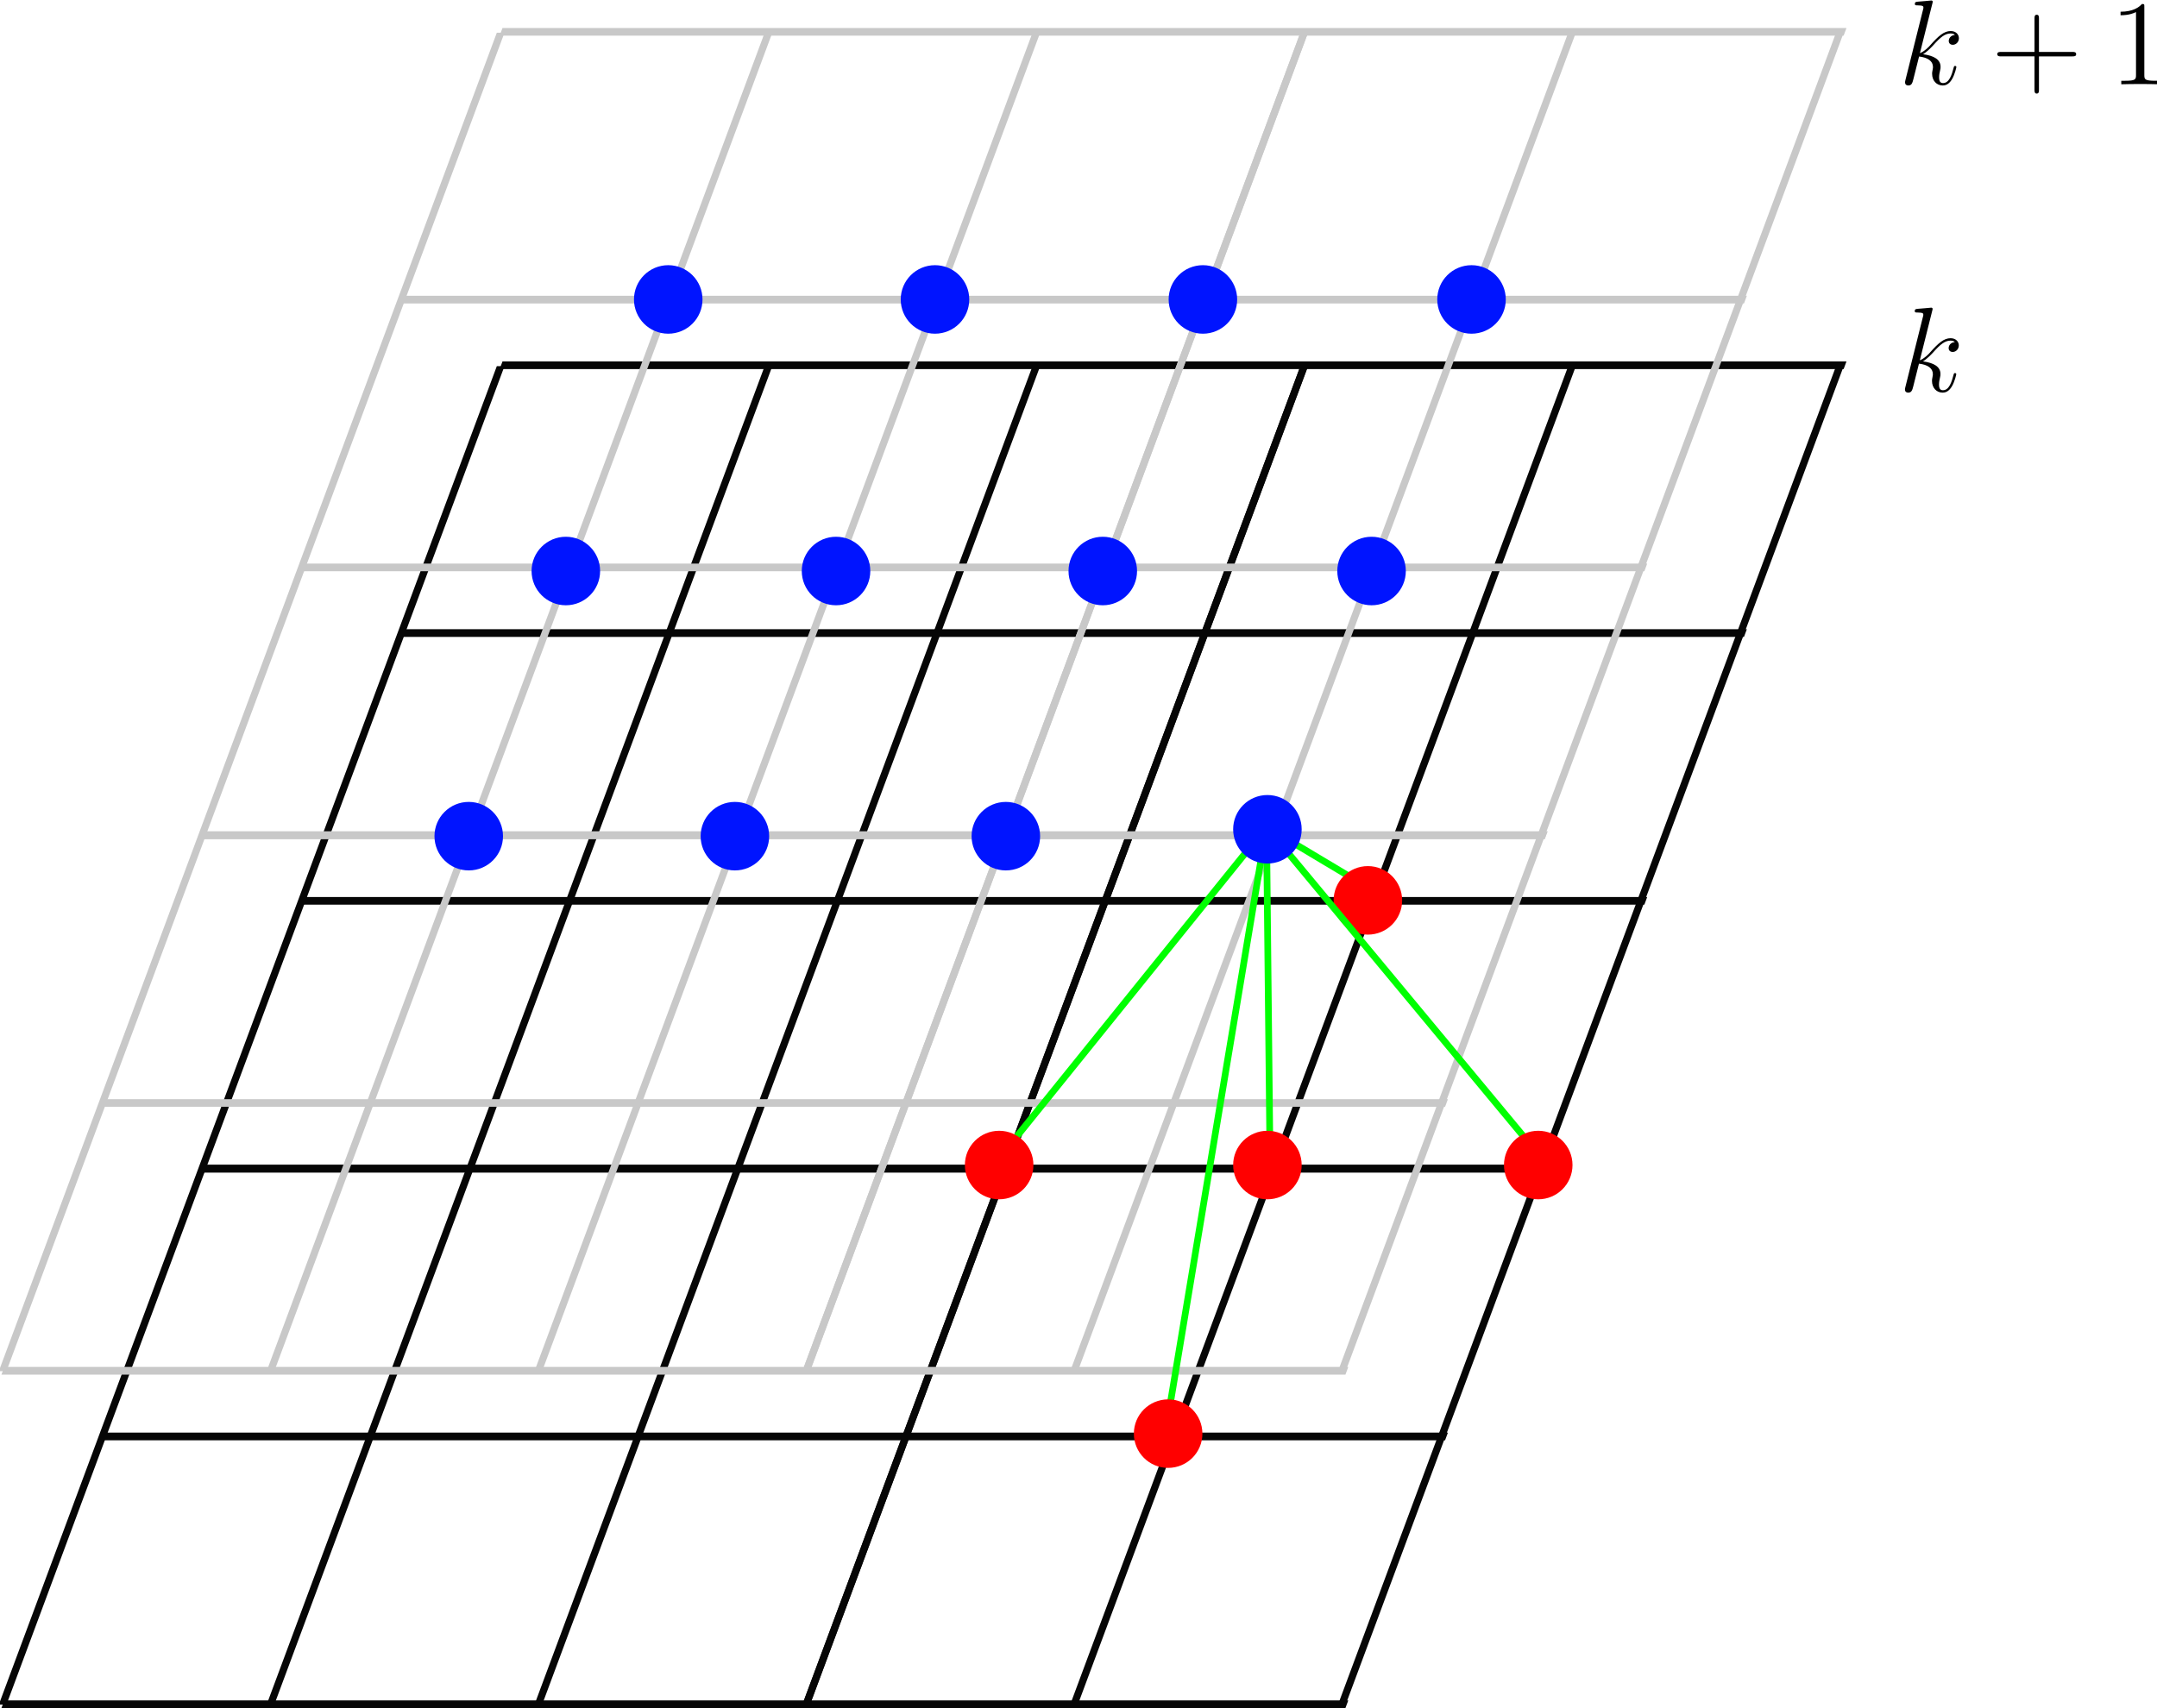 <?xml version="1.0" encoding="UTF-8" standalone="no"?>
<!-- Created with Inkscape (http://www.inkscape.org/) -->

<svg
   width="85.229mm"
   height="67.504mm"
   viewBox="0 0 85.229 67.504"
   version="1.1"
   id="svg5"
   inkscape:version="1.2.2 (b0a8486541, 2022-12-01)"
   sodipodi:docname="convol.svg"
   inkscape:export-filename="convol-12.png"
   inkscape:export-xdpi="96"
   inkscape:export-ydpi="96"
   xmlns:inkscape="http://www.inkscape.org/namespaces/inkscape"
   xmlns:sodipodi="http://sodipodi.sourceforge.net/DTD/sodipodi-0.dtd"
   xmlns:xlink="http://www.w3.org/1999/xlink"
   xmlns="http://www.w3.org/2000/svg"
   xmlns:svg="http://www.w3.org/2000/svg">
  <sodipodi:namedview
     id="namedview7"
     pagecolor="#ffffff"
     bordercolor="#666666"
     borderopacity="1.0"
     inkscape:pageshadow="2"
     inkscape:pageopacity="0.0"
     inkscape:pagecheckerboard="0"
     inkscape:document-units="mm"
     showgrid="false"
     inkscape:zoom="2.9754489"
     inkscape:cx="159.63978"
     inkscape:cy="166.52949"
     inkscape:window-width="1920"
     inkscape:window-height="1014"
     inkscape:window-x="0"
     inkscape:window-y="0"
     inkscape:window-maximized="1"
     inkscape:current-layer="g6494"
     fit-margin-top="0"
     fit-margin-left="0"
     fit-margin-right="0"
     fit-margin-bottom="0"
     inkscape:showpageshadow="2"
     inkscape:deskcolor="#d1d1d1" />
  <defs
     id="defs2">
    <path
       id="g0-0"
       d="m 5.571,-1.809 c 0.128,0 0.303,0 0.303,-0.183 0,-0.183 -0.175,-0.183 -0.303,-0.183 H 1.004 c -0.128,0 -0.303,0 -0.303,0.183 0,0.183 0.175,0.183 0.303,0.183 z" />
    <path
       id="g3-105"
       d="m 3.383,-1.71 c 0,-0.06 -0.048,-0.108 -0.12,-0.108 -0.108,0 -0.12,0.036 -0.179,0.239 -0.311,1.088 -0.801,1.459 -1.196,1.459 -0.143,0 -0.311,-0.036 -0.311,-0.395 0,-0.323 0.143,-0.681 0.275,-1.04 l 0.837,-2.224 c 0.036,-0.096 0.12,-0.311 0.12,-0.538 0,-0.502 -0.359,-0.956 -0.944,-0.956 -1.1,0 -1.542,1.733 -1.542,1.829 0,0.048 0.048,0.108 0.132,0.108 0.108,0 0.12,-0.048 0.167,-0.215 0.287,-1.004 0.741,-1.482 1.207,-1.482 0.108,0 0.311,0.012 0.311,0.395 0,0.311 -0.155,0.705 -0.251,0.968 l -0.837,2.224 c -0.072,0.191 -0.143,0.383 -0.143,0.598 0,0.538 0.371,0.968 0.944,0.968 1.1,0 1.53,-1.745 1.53,-1.829 z M 3.288,-7.46 c 0,-0.179 -0.143,-0.395 -0.406,-0.395 -0.275,0 -0.586,0.263 -0.586,0.574 0,0.299 0.251,0.395 0.395,0.395 0.323,0 0.598,-0.311 0.598,-0.574 z" />
    <path
       id="g3-106"
       d="M 4.184,-3.79 C 4.232,-3.981 4.232,-4.148 4.232,-4.196 c 0,-0.693 -0.514,-1.076 -1.052,-1.076 -1.207,0 -1.853,1.745 -1.853,1.829 0,0.06 0.048,0.108 0.12,0.108 0.096,0 0.108,-0.048 0.167,-0.167 0.478,-1.16 1.076,-1.53 1.53,-1.53 0.251,0 0.383,0.132 0.383,0.55 0,0.287 -0.036,0.406 -0.084,0.622 L 2.307,0.646 C 2.08,1.53 1.518,2.2 0.861,2.2 c -0.048,0 -0.299,0 -0.526,-0.12 0.287,-0.06 0.514,-0.287 0.514,-0.574 0,-0.191 -0.143,-0.383 -0.406,-0.383 -0.311,0 -0.598,0.263 -0.598,0.622 0,0.49 0.526,0.693 1.016,0.693 0.825,0 1.913,-0.61 2.212,-1.805 z m 0.49,-3.67 c 0,-0.299 -0.251,-0.395 -0.395,-0.395 -0.323,0 -0.598,0.311 -0.598,0.574 0,0.179 0.143,0.395 0.406,0.395 0.275,0 0.586,-0.263 0.586,-0.574 z" />
    <path
       id="g3-107"
       d="m 3.359,-7.998 c 0.012,-0.048 0.036,-0.12 0.036,-0.179 0,-0.12 -0.12,-0.12 -0.143,-0.12 -0.012,0 -0.442,0.036 -0.658,0.06 -0.203,0.012 -0.383,0.036 -0.598,0.048 -0.287,0.024 -0.371,0.036 -0.371,0.251 0,0.12 0.12,0.12 0.239,0.12 0.61,0 0.61,0.108 0.61,0.227 0,0.048 0,0.072 -0.06,0.287 l -1.71,6.838 c -0.048,0.179 -0.048,0.203 -0.048,0.275 0,0.263 0.203,0.311 0.323,0.311 0.335,0 0.406,-0.263 0.502,-0.634 l 0.562,-2.236 c 0.861,0.096 1.375,0.454 1.375,1.028 0,0.072 0,0.12 -0.036,0.299 -0.048,0.179 -0.048,0.323 -0.048,0.383 0,0.693 0.454,1.16 1.064,1.16 0.55,0 0.837,-0.502 0.933,-0.669 0.251,-0.442 0.406,-1.112 0.406,-1.16 0,-0.06 -0.048,-0.108 -0.12,-0.108 -0.108,0 -0.12,0.048 -0.167,0.239 -0.167,0.622 -0.418,1.459 -1.028,1.459 -0.239,0 -0.395,-0.12 -0.395,-0.574 0,-0.227 0.048,-0.49 0.096,-0.669 0.048,-0.215 0.048,-0.227 0.048,-0.371 0,-0.705 -0.634,-1.1 -1.734,-1.243 0.43,-0.263 0.861,-0.729 1.028,-0.909 0.681,-0.765 1.148,-1.148 1.698,-1.148 0.275,0 0.347,0.072 0.43,0.143 -0.442,0.048 -0.61,0.359 -0.61,0.598 0,0.287 0.227,0.383 0.395,0.383 0.323,0 0.61,-0.275 0.61,-0.658 0,-0.347 -0.275,-0.705 -0.813,-0.705 -0.658,0 -1.196,0.466 -2.044,1.423 -0.12,0.143 -0.562,0.598 -1.004,0.765 z" />
    <path
       id="g3-117"
       d="m 4.077,-0.693 c 0.155,0.669 0.729,0.813 1.016,0.813 0.383,0 0.669,-0.251 0.861,-0.658 0.203,-0.43 0.359,-1.136 0.359,-1.172 0,-0.06 -0.048,-0.108 -0.12,-0.108 -0.108,0 -0.12,0.06 -0.167,0.239 -0.215,0.825 -0.43,1.459 -0.909,1.459 -0.359,0 -0.359,-0.395 -0.359,-0.55 0,-0.275 0.036,-0.395 0.155,-0.897 0.084,-0.323 0.167,-0.646 0.239,-0.98 l 0.49,-1.949 c 0.084,-0.299 0.084,-0.323 0.084,-0.359 0,-0.179 -0.143,-0.299 -0.323,-0.299 -0.347,0 -0.43,0.299 -0.502,0.598 -0.12,0.466 -0.765,3.037 -0.849,3.455 -0.012,0 -0.478,0.98 -1.351,0.98 -0.622,0 -0.741,-0.538 -0.741,-0.98 0,-0.681 0.335,-1.638 0.646,-2.439 0.143,-0.383 0.203,-0.538 0.203,-0.777 0,-0.514 -0.371,-0.956 -0.944,-0.956 -1.1,0 -1.542,1.733 -1.542,1.829 0,0.048 0.048,0.108 0.132,0.108 0.108,0 0.12,-0.048 0.167,-0.215 0.287,-1.028 0.753,-1.482 1.207,-1.482 0.12,0 0.311,0.012 0.311,0.395 0,0.311 -0.132,0.658 -0.311,1.112 -0.526,1.423 -0.586,1.877 -0.586,2.236 0,1.219 0.921,1.411 1.411,1.411 0.765,0 1.184,-0.526 1.423,-0.813 z" />
    <path
       id="g4-43"
       d="m 3.475,-1.809 h 2.343 c 0.112,0 0.287,0 0.287,-0.183 0,-0.183 -0.175,-0.183 -0.287,-0.183 H 3.475 v -2.351 c 0,-0.112 0,-0.287 -0.183,-0.287 -0.183,0 -0.183,0.175 -0.183,0.287 v 2.351 H 0.757 c -0.112,0 -0.287,0 -0.287,0.183 0,0.183 0.175,0.183 0.287,0.183 h 2.351 v 2.351 c 0,0.112 0,0.287 0.183,0.287 0.183,0 0.183,-0.175 0.183,-0.287 z" />
    <path
       id="g4-49"
       d="m 2.503,-5.077 c 0,-0.215 -0.016,-0.223 -0.231,-0.223 -0.327,0.319 -0.749,0.51 -1.506,0.51 v 0.263 c 0.215,0 0.646,0 1.108,-0.215 v 4.089 c 0,0.295 -0.024,0.391 -0.781,0.391 H 0.813 V 0 c 0.327,-0.024 1.012,-0.024 1.371,-0.024 0.359,0 1.052,0 1.379,0.024 V -0.263 H 3.284 c -0.757,0 -0.781,-0.096 -0.781,-0.391 z" />
    <path
       id="g5-43"
       d="m 4.77,-2.762 h 3.3 c 0.167,0 0.383,0 0.383,-0.215 0,-0.227 -0.203,-0.227 -0.383,-0.227 H 4.77 v -3.3 c 0,-0.167 0,-0.383 -0.215,-0.383 -0.227,0 -0.227,0.203 -0.227,0.383 v 3.3 H 1.028 c -0.167,0 -0.383,0 -0.383,0.215 0,0.227 0.203,0.227 0.383,0.227 h 3.3 v 3.3 c 0,0.167 0,0.383 0.215,0.383 0.227,0 0.227,-0.203 0.227,-0.383 z" />
    <path
       id="g5-49"
       d="m 3.443,-7.663 c 0,-0.275 0,-0.287 -0.239,-0.287 -0.287,0.323 -0.885,0.765 -2.116,0.765 v 0.347 c 0.275,0 0.873,0 1.53,-0.311 v 6.229 c 0,0.43 -0.036,0.574 -1.088,0.574 H 1.16 V 0 c 0.323,-0.024 1.482,-0.024 1.877,-0.024 0.395,0 1.542,0 1.865,0.024 v -0.347 h -0.371 c -1.052,0 -1.088,-0.143 -1.088,-0.574 z" />
    <path
       id="g1-0"
       d="m 7.878,-2.75 c 0.203,0 0.418,0 0.418,-0.239 0,-0.239 -0.215,-0.239 -0.418,-0.239 H 1.411 c -0.203,0 -0.418,0 -0.418,0.239 0,0.239 0.215,0.239 0.418,0.239 z" />
    <path
       id="g2-59"
       d="m 1.49,-0.12 c 0,0.518 -0.112,0.972 -0.606,1.467 -0.032,0.024 -0.048,0.04 -0.048,0.08 0,0.064 0.064,0.112 0.12,0.112 0.096,0 0.757,-0.63 0.757,-1.562 0,-0.51 -0.191,-0.861 -0.542,-0.861 -0.279,0 -0.438,0.223 -0.438,0.438 C 0.733,-0.223 0.885,0 1.18,0 1.371,0 1.49,-0.112 1.49,-0.12 Z" />
    <path
       id="g2-105"
       d="m 2.375,-4.973 c 0,-0.175 -0.128,-0.303 -0.311,-0.303 -0.207,0 -0.438,0.191 -0.438,0.43 0,0.175 0.128,0.303 0.311,0.303 0.207,0 0.438,-0.191 0.438,-0.43 z M 1.211,-2.048 0.781,-0.948 C 0.741,-0.829 0.701,-0.733 0.701,-0.598 c 0,0.391 0.303,0.677 0.725,0.677 0.773,0 1.1,-1.116 1.1,-1.219 0,-0.08 -0.064,-0.104 -0.12,-0.104 -0.096,0 -0.112,0.056 -0.135,0.135 -0.183,0.638 -0.51,0.964 -0.829,0.964 -0.096,0 -0.191,-0.04 -0.191,-0.255 0,-0.191 0.056,-0.335 0.159,-0.582 0.08,-0.215 0.159,-0.43 0.247,-0.646 l 0.247,-0.646 c 0.072,-0.183 0.167,-0.43 0.167,-0.566 0,-0.399 -0.319,-0.677 -0.725,-0.677 -0.773,0 -1.108,1.116 -1.108,1.219 0,0.072 0.056,0.104 0.12,0.104 0.104,0 0.112,-0.048 0.135,-0.128 0.223,-0.757 0.59,-0.972 0.829,-0.972 0.112,0 0.191,0.04 0.191,0.263 0,0.08 -0.008,0.191 -0.088,0.43 z" />
    <path
       id="g2-106"
       d="m 3.292,-4.973 c 0,-0.151 -0.12,-0.303 -0.311,-0.303 -0.239,0 -0.446,0.223 -0.446,0.43 0,0.151 0.12,0.303 0.311,0.303 0.239,0 0.446,-0.223 0.446,-0.43 z M 1.626,0.399 C 1.506,0.885 1.116,1.403 0.63,1.403 0.502,1.403 0.383,1.371 0.367,1.363 0.614,1.243 0.646,1.028 0.646,0.956 c 0,-0.191 -0.143,-0.295 -0.311,-0.295 -0.231,0 -0.446,0.199 -0.446,0.462 0,0.303 0.295,0.502 0.749,0.502 0.486,0 1.363,-0.303 1.602,-1.259 l 0.717,-2.853 c 0.024,-0.096 0.04,-0.159 0.04,-0.279 0,-0.438 -0.351,-0.749 -0.813,-0.749 -0.845,0 -1.339,1.116 -1.339,1.219 0,0.072 0.056,0.104 0.12,0.104 0.088,0 0.096,-0.024 0.151,-0.143 0.239,-0.55 0.646,-0.956 1.044,-0.956 0.167,0 0.263,0.112 0.263,0.375 0,0.112 -0.024,0.223 -0.048,0.335 z" />
    <path
       id="g2-107"
       d="m 2.327,-5.292 c 0.008,-0.016 0.032,-0.12 0.032,-0.128 0,-0.04 -0.032,-0.112 -0.128,-0.112 -0.032,0 -0.279,0.024 -0.462,0.04 l -0.446,0.032 c -0.175,0.016 -0.255,0.024 -0.255,0.167 0,0.112 0.112,0.112 0.207,0.112 0.383,0 0.383,0.048 0.383,0.12 0,0.024 0,0.04 -0.04,0.183 l -1.132,4.535 c -0.032,0.12 -0.032,0.167 -0.032,0.175 0,0.135 0.112,0.247 0.263,0.247 0.271,0 0.335,-0.255 0.367,-0.367 0.08,-0.335 0.287,-1.18 0.375,-1.514 0.438,0.048 0.972,0.199 0.972,0.654 0,0.04 0,0.08 -0.016,0.159 -0.024,0.104 -0.04,0.215 -0.04,0.255 0,0.47 0.351,0.813 0.813,0.813 0.335,0 0.542,-0.247 0.646,-0.399 0.191,-0.295 0.319,-0.773 0.319,-0.821 0,-0.08 -0.064,-0.104 -0.12,-0.104 -0.096,0 -0.112,0.048 -0.143,0.191 -0.104,0.375 -0.311,0.909 -0.685,0.909 -0.207,0 -0.255,-0.175 -0.255,-0.391 0,-0.104 0.008,-0.199 0.048,-0.383 0.008,-0.032 0.04,-0.159 0.04,-0.247 0,-0.654 -0.821,-0.797 -1.227,-0.853 0.295,-0.175 0.566,-0.446 0.662,-0.55 0.438,-0.43 0.797,-0.725 1.18,-0.725 0.104,0 0.199,0.024 0.263,0.104 -0.43,0.056 -0.43,0.43 -0.43,0.438 0,0.175 0.135,0.295 0.311,0.295 0.215,0 0.454,-0.175 0.454,-0.502 0,-0.271 -0.191,-0.558 -0.59,-0.558 -0.462,0 -0.877,0.351 -1.331,0.805 -0.462,0.454 -0.662,0.542 -0.789,0.598 z" />
  </defs>
  <g
     inkscape:label="Capa 1"
     inkscape:groupmode="layer"
     id="layer1"
     transform="translate(-15.057,-105.18)">
    <g
       id="g6494">
      <g
         id="g6528"
         transform="matrix(1,0,-0.372,1,54.304,0)"
         style="stroke:#060606;stroke-opacity:1">
        <g
           id="g6266"
           transform="matrix(0.764,0,0,1,-27.615,15.999)"
           style="stroke:#060606;stroke-width:1.144;stroke-opacity:1">
          <path
             style="fill:none;stroke:#060606;stroke-width:0.303px;stroke-linecap:butt;stroke-linejoin:miter;stroke-opacity:1"
             d="m 68.931,156.533 h 69.509"
             id="path6252" />
          <path
             style="fill:none;stroke:#060606;stroke-width:0.303px;stroke-linecap:butt;stroke-linejoin:miter;stroke-opacity:1"
             d="m 68.931,145.95 h 69.509"
             id="path6254" />
          <path
             style="fill:none;stroke:#060606;stroke-width:0.303px;stroke-linecap:butt;stroke-linejoin:miter;stroke-opacity:1"
             d="m 68.931,135.367 h 69.509"
             id="path6256" />
          <path
             style="fill:none;stroke:#060606;stroke-width:0.303px;stroke-linecap:butt;stroke-linejoin:miter;stroke-opacity:1"
             d="m 68.931,135.367 h 69.509"
             id="path6258" />
          <path
             style="fill:none;stroke:#060606;stroke-width:0.303px;stroke-linecap:butt;stroke-linejoin:miter;stroke-opacity:1"
             d="m 68.931,124.783 h 69.509"
             id="path6260" />
          <path
             style="fill:none;stroke:#060606;stroke-width:0.303px;stroke-linecap:butt;stroke-linejoin:miter;stroke-opacity:1"
             d="m 68.931,114.2 h 69.509"
             id="path6262" />
          <path
             style="fill:none;stroke:#060606;stroke-width:0.303px;stroke-linecap:butt;stroke-linejoin:miter;stroke-opacity:1"
             d="m 68.931,103.617 h 69.509"
             id="path6264" />
        </g>
        <g
           id="g6282"
           transform="matrix(0,-0.761,1,0,-78.572,225.003)"
           style="stroke:#060606;stroke-width:1.146;stroke-opacity:1">
          <path
             style="fill:none;stroke:#060606;stroke-width:0.303px;stroke-linecap:butt;stroke-linejoin:miter;stroke-opacity:1"
             d="m 68.931,156.533 h 69.509"
             id="path6268" />
          <path
             style="fill:none;stroke:#060606;stroke-width:0.303px;stroke-linecap:butt;stroke-linejoin:miter;stroke-opacity:1"
             d="m 68.931,145.95 h 69.509"
             id="path6270" />
          <path
             style="fill:none;stroke:#060606;stroke-width:0.303px;stroke-linecap:butt;stroke-linejoin:miter;stroke-opacity:1"
             d="m 68.931,135.367 h 69.509"
             id="path6272" />
          <path
             style="fill:none;stroke:#060606;stroke-width:0.303px;stroke-linecap:butt;stroke-linejoin:miter;stroke-opacity:1"
             d="m 68.931,135.367 h 69.509"
             id="path6274" />
          <path
             style="fill:none;stroke:#060606;stroke-width:0.303px;stroke-linecap:butt;stroke-linejoin:miter;stroke-opacity:1"
             d="m 68.931,124.783 h 69.509"
             id="path6276" />
          <path
             style="fill:none;stroke:#060606;stroke-width:0.303px;stroke-linecap:butt;stroke-linejoin:miter;stroke-opacity:1"
             d="m 68.931,114.2 h 69.509"
             id="path6278" />
          <path
             style="fill:none;stroke:#060606;stroke-width:0.303px;stroke-linecap:butt;stroke-linejoin:miter;stroke-opacity:1"
             d="m 68.931,103.617 h 69.509"
             id="path6280" />
        </g>
      </g>
      <g
         id="g6562"
         transform="matrix(1,0,-0.372,1,54.304,-13.178)"
         style="stroke:#c8c8c8;stroke-opacity:1">
        <g
           id="g6544"
           transform="matrix(0.764,0,0,1,-27.615,15.999)"
           style="stroke:#c8c8c8;stroke-width:1.144;stroke-opacity:1">
          <path
             style="fill:none;stroke:#c8c8c8;stroke-width:0.303px;stroke-linecap:butt;stroke-linejoin:miter;stroke-opacity:1"
             d="m 68.931,156.533 h 69.509"
             id="path6530" />
          <path
             style="fill:none;stroke:#c8c8c8;stroke-width:0.303px;stroke-linecap:butt;stroke-linejoin:miter;stroke-opacity:1"
             d="m 68.931,145.95 h 69.509"
             id="path6532" />
          <path
             style="fill:none;stroke:#c8c8c8;stroke-width:0.303px;stroke-linecap:butt;stroke-linejoin:miter;stroke-opacity:1"
             d="m 68.931,135.367 h 69.509"
             id="path6534" />
          <path
             style="fill:none;stroke:#c8c8c8;stroke-width:0.303px;stroke-linecap:butt;stroke-linejoin:miter;stroke-opacity:1"
             d="m 68.931,135.367 h 69.509"
             id="path6536" />
          <path
             style="fill:none;stroke:#c8c8c8;stroke-width:0.303px;stroke-linecap:butt;stroke-linejoin:miter;stroke-opacity:1"
             d="m 68.931,124.783 h 69.509"
             id="path6538" />
          <path
             style="fill:none;stroke:#c8c8c8;stroke-width:0.303px;stroke-linecap:butt;stroke-linejoin:miter;stroke-opacity:1"
             d="m 68.931,114.2 h 69.509"
             id="path6540" />
          <path
             style="fill:none;stroke:#c8c8c8;stroke-width:0.303px;stroke-linecap:butt;stroke-linejoin:miter;stroke-opacity:1"
             d="m 68.931,103.617 h 69.509"
             id="path6542" />
        </g>
        <g
           id="g6560"
           transform="matrix(0,-0.761,1,0,-78.572,225.003)"
           style="stroke:#c8c8c8;stroke-width:1.146;stroke-opacity:1">
          <path
             style="fill:none;stroke:#c8c8c8;stroke-width:0.303px;stroke-linecap:butt;stroke-linejoin:miter;stroke-opacity:1"
             d="m 68.931,156.533 h 69.509"
             id="path6546" />
          <path
             style="fill:none;stroke:#c8c8c8;stroke-width:0.303px;stroke-linecap:butt;stroke-linejoin:miter;stroke-opacity:1"
             d="m 68.931,145.95 h 69.509"
             id="path6548" />
          <path
             style="fill:none;stroke:#c8c8c8;stroke-width:0.303px;stroke-linecap:butt;stroke-linejoin:miter;stroke-opacity:1"
             d="m 68.931,135.367 h 69.509"
             id="path6550" />
          <path
             style="fill:none;stroke:#c8c8c8;stroke-width:0.303px;stroke-linecap:butt;stroke-linejoin:miter;stroke-opacity:1"
             d="m 68.931,135.367 h 69.509"
             id="path6552" />
          <path
             style="fill:none;stroke:#c8c8c8;stroke-width:0.303px;stroke-linecap:butt;stroke-linejoin:miter;stroke-opacity:1"
             d="m 68.931,124.783 h 69.509"
             id="path6554" />
          <path
             style="fill:none;stroke:#c8c8c8;stroke-width:0.303px;stroke-linecap:butt;stroke-linejoin:miter;stroke-opacity:1"
             d="m 68.931,114.2 h 69.509"
             id="path6556" />
          <path
             style="fill:none;stroke:#c8c8c8;stroke-width:0.303px;stroke-linecap:butt;stroke-linejoin:miter;stroke-opacity:1"
             d="m 68.931,103.617 h 69.509"
             id="path6558" />
        </g>
      </g>
      <use
         x="187.001"
         y="65.753"
         xlink:href="#g3-107"
         id="use11228"
         width="100%"
         height="100%"
         transform="matrix(0.399,0,0,0.399,15.452,94.414)" />
      <g
         id="g11455"
         transform="translate(14.436,-86.768)">
        <use
           x="196.811"
           y="65.753"
           xlink:href="#g3-107"
           id="use11230"
           width="100%"
           height="100%"
           transform="matrix(0.399,0,0,0.399,-2.894,169.043)" />
        <use
           x="205.957"
           y="65.753"
           xlink:href="#g5-43"
           id="use11232"
           width="100%"
           height="100%"
           transform="matrix(0.399,0,0,0.399,-2.894,169.043)" />
        <use
           x="217.719"
           y="65.753"
           xlink:href="#g5-49"
           id="use11234"
           width="100%"
           height="100%"
           transform="matrix(0.399,0,0,0.399,-2.894,169.043)" />
      </g>
      <g
         id="g6208">
        <path
           style="fill:#07ff07;fill-opacity:1;stroke:#00ff01;stroke-width:0.265px;stroke-linecap:butt;stroke-linejoin:miter;stroke-opacity:1"
           d="M 54.622,150.85 65.1,137.859"
           id="path10615"
           sodipodi:nodetypes="cc" />
        <path
           style="fill:#07ff07;fill-opacity:1;stroke:#00ff01;stroke-width:0.265px;stroke-linecap:butt;stroke-linejoin:miter;stroke-opacity:1"
           d="m 61.139,161.603 3.961,-23.745"
           id="path10714"
           sodipodi:nodetypes="cc" />
        <path
           style="fill:#07ff07;fill-opacity:1;stroke:#00ff01;stroke-width:0.265px;stroke-linecap:butt;stroke-linejoin:miter;stroke-opacity:1"
           d="m 69.138,140.273 -4.038,-2.414"
           id="path10832"
           sodipodi:nodetypes="cc" />
        <path
           style="fill:#07ff07;fill-opacity:1;stroke:#00ff01;stroke-width:0.265px;stroke-linecap:butt;stroke-linejoin:miter;stroke-opacity:1"
           d="m 65.236,150.807 -0.136,-12.948"
           id="path10830"
           sodipodi:nodetypes="cc" />
        <circle
           style="fill:#ff0000;stroke:none;stroke-width:0.165;stroke-linecap:round;stroke-linejoin:round;stroke-dasharray:0.495, 0.495;stroke-opacity:1"
           id="circle6829"
           cx="65.136"
           cy="151.223"
           r="1.354" />
        <circle
           style="fill:#ff0000;stroke:none;stroke-width:0.165;stroke-linecap:round;stroke-linejoin:round;stroke-dasharray:0.495, 0.495;stroke-opacity:1"
           id="circle6827"
           cx="54.536"
           cy="151.223"
           r="1.354" />
        <circle
           style="fill:#ff0000;stroke:none;stroke-width:0.165;stroke-linecap:round;stroke-linejoin:round;stroke-dasharray:0.495, 0.495;stroke-opacity:1"
           id="circle6835"
           cx="61.213"
           cy="161.838"
           r="1.354" />
        <circle
           style="fill:#ff0000;stroke:none;stroke-width:0.165;stroke-linecap:round;stroke-linejoin:round;stroke-dasharray:0.495, 0.495;stroke-opacity:1"
           id="circle6823"
           cx="69.106"
           cy="140.763"
           r="1.354" />
        <path
           style="fill:#07ff07;fill-opacity:1;stroke:#00ff01;stroke-width:0.265px;stroke-linecap:butt;stroke-linejoin:miter;stroke-opacity:1"
           d="M 75.878,150.84 65.1,137.859"
           id="path10874"
           sodipodi:nodetypes="cc" />
        <circle
           style="fill:#ff0000;stroke:none;stroke-width:0.165;stroke-linecap:round;stroke-linejoin:round;stroke-dasharray:0.495, 0.495;stroke-opacity:1"
           id="circle6831"
           cx="75.837"
           cy="151.223"
           r="1.354" />
      </g>
      <circle
         style="fill:#0014ff;fill-opacity:1;stroke:none;stroke-width:0.165;stroke-linecap:round;stroke-linejoin:round;stroke-dasharray:0.495, 0.495;stroke-opacity:1"
         id="circle6839"
         cx="41.461"
         cy="117.014"
         r="1.354" />
      <circle
         style="fill:#0014ff;fill-opacity:1;stroke:none;stroke-width:0.165;stroke-linecap:round;stroke-linejoin:round;stroke-dasharray:0.495, 0.495;stroke-opacity:1"
         id="circle11635"
         cx="52.001"
         cy="117.014"
         r="1.354" />
      <circle
         style="fill:#0014ff;fill-opacity:1;stroke:none;stroke-width:0.165;stroke-linecap:round;stroke-linejoin:round;stroke-dasharray:0.495, 0.495;stroke-opacity:1"
         id="circle11685"
         cx="62.587"
         cy="117.014"
         r="1.354" />
      <circle
         style="fill:#0014ff;fill-opacity:1;stroke:none;stroke-width:0.165;stroke-linecap:round;stroke-linejoin:round;stroke-dasharray:0.495, 0.495;stroke-opacity:1"
         id="circle11695"
         cx="73.201"
         cy="117.014"
         r="1.354" />
      <circle
         style="fill:#0014ff;fill-opacity:1;stroke:none;stroke-width:0.165;stroke-linecap:round;stroke-linejoin:round;stroke-dasharray:0.495, 0.495;stroke-opacity:1"
         id="circle11823"
         cx="37.415"
         cy="127.747"
         r="1.354" />
      <circle
         style="fill:#0014ff;fill-opacity:1;stroke:none;stroke-width:0.165;stroke-linecap:round;stroke-linejoin:round;stroke-dasharray:0.495, 0.495;stroke-opacity:1"
         id="circle11825"
         cx="48.091"
         cy="127.747"
         r="1.354" />
      <circle
         style="fill:#0014ff;fill-opacity:1;stroke:none;stroke-width:0.165;stroke-linecap:round;stroke-linejoin:round;stroke-dasharray:0.495, 0.495;stroke-opacity:1"
         id="circle11827"
         cx="58.631"
         cy="127.747"
         r="1.354" />
      <circle
         style="fill:#0014ff;fill-opacity:1;stroke:none;stroke-width:0.165;stroke-linecap:round;stroke-linejoin:round;stroke-dasharray:0.495, 0.495;stroke-opacity:1"
         id="circle11829"
         cx="69.251"
         cy="127.747"
         r="1.354" />
      <circle
         style="fill:#0014ff;fill-opacity:1;stroke:none;stroke-width:0.165;stroke-linecap:round;stroke-linejoin:round;stroke-dasharray:0.495, 0.495;stroke-opacity:1"
         id="circle11831"
         cx="33.578"
         cy="138.226"
         r="1.354" />
      <circle
         style="fill:#0014ff;fill-opacity:1;stroke:none;stroke-width:0.165;stroke-linecap:round;stroke-linejoin:round;stroke-dasharray:0.495, 0.495;stroke-opacity:1"
         id="circle11833"
         cx="44.095"
         cy="138.226"
         r="1.354" />
      <circle
         style="fill:#0014ff;fill-opacity:1;stroke:none;stroke-width:0.165;stroke-linecap:round;stroke-linejoin:round;stroke-dasharray:0.495, 0.495;stroke-opacity:1"
         id="circle11835"
         cx="54.801"
         cy="138.226"
         r="1.354" />
      <circle
         style="fill:#0014ff;fill-opacity:1;stroke:none;stroke-width:0.165;stroke-linecap:round;stroke-linejoin:round;stroke-dasharray:0.495, 0.495;stroke-opacity:1"
         id="circle10979"
         cx="65.136"
         cy="137.954"
         r="1.354" />
    </g>
  </g>
</svg>
